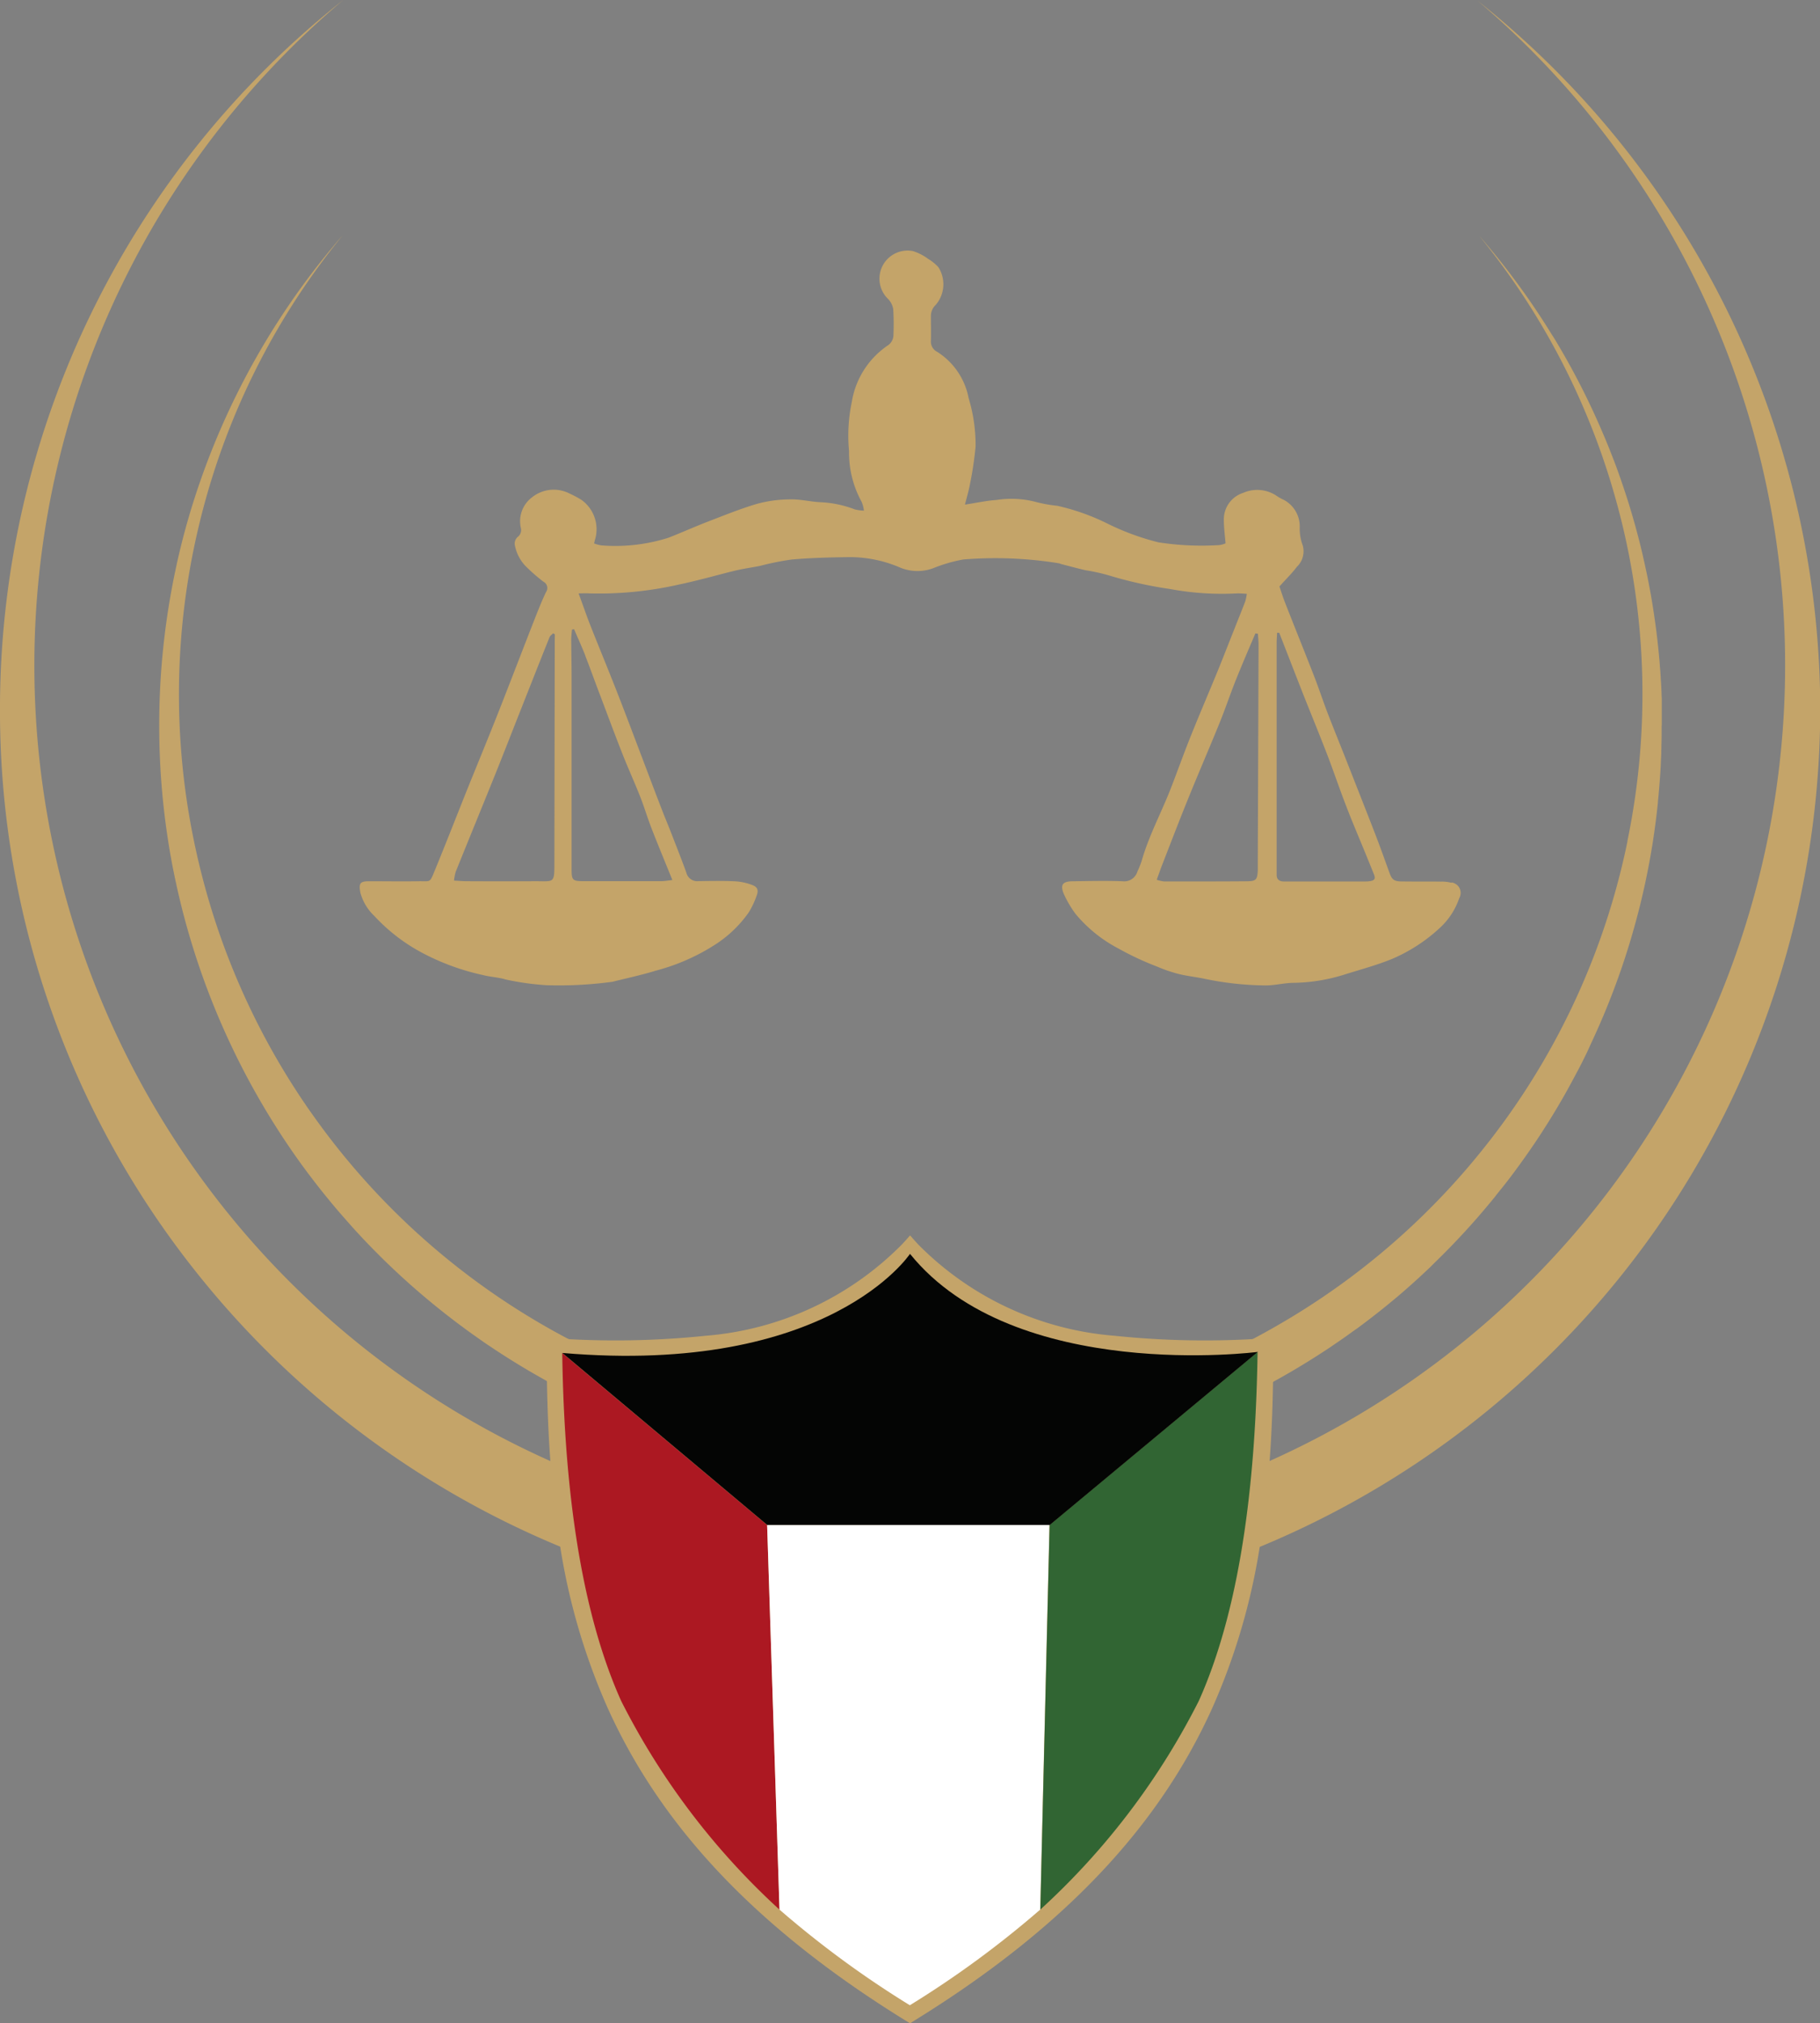 <svg xmlns="http://www.w3.org/2000/svg" xmlns:xlink="http://www.w3.org/1999/xlink" width="71.206" height="79.13" viewBox="0 0 71.206 79.13">
  <rect x="0" y="0" width="71.206" height="79.13" fill="#808080" stroke="none"/>
  <defs>
    <clipPath id="clip-path">
      <rect id="Rectangle_35634" data-name="Rectangle 35634" width="71.206" height="79.13" fill="none"/>
    </clipPath>
    <clipPath id="clip-path-2">
      <rect id="Rectangle_35635" data-name="Rectangle 35635" width="70.281" height="51.619" fill="#fff" stroke="#707070" stroke-width="1"/>
    </clipPath>
    <clipPath id="clip-path-3">
      <rect id="Rectangle_35636" data-name="Rectangle 35636" width="79.811" height="66.311" fill="#fff" stroke="#707070" stroke-width="1"/>
    </clipPath>
  </defs>
  <g id="MOJ_Logo" clip-path="url(#clip-path)">
    <path id="Path_61901" data-name="Path 61901" d="M391.676,268.874h0a1.437,1.437,0,0,0-.412-.046c-.5-.007-1.011,0-1.517-.007-.32,0-.4-.069-.5-.355-.189-.518-.373-1.039-.573-1.553-.375-.968-.758-1.931-1.137-2.9-.235-.594-.477-1.188-.707-1.784-.182-.479-.343-.968-.529-1.445-.377-.968-.766-1.928-1.146-2.9-.085-.218-.152-.443-.207-.6.258-.289.49-.513.684-.77a.84.84,0,0,0,.228-.832,1.883,1.883,0,0,1-.118-.729,1.174,1.174,0,0,0-.612-1.05,1.841,1.841,0,0,1-.265-.145,1.363,1.363,0,0,0-1.335-.135,1.086,1.086,0,0,0-.757,1.064c0,.3.041.592.067.911a1.039,1.039,0,0,1-.237.067,11.075,11.075,0,0,1-2.383-.106,9.836,9.836,0,0,1-1.952-.71,8.721,8.721,0,0,0-2.01-.72,5.487,5.487,0,0,1-.887-.163,3.793,3.793,0,0,0-1.5-.064c-.4.027-.785.114-1.227.181.078-.312.154-.562.2-.819a14.09,14.09,0,0,0,.216-1.451,6.318,6.318,0,0,0-.272-1.894,2.744,2.744,0,0,0-1.234-1.814.443.443,0,0,1-.242-.427c.009-.316,0-.631,0-.947a.6.6,0,0,1,.194-.466,1.241,1.241,0,0,0,.1-1.466,1.716,1.716,0,0,0-.4-.326,1.985,1.985,0,0,0-.6-.307,1.1,1.1,0,0,0-.985,1.858.741.741,0,0,1,.217.415,9.467,9.467,0,0,1,.009.985.5.5,0,0,1-.24.445,3.307,3.307,0,0,0-1.39,2.2,6.388,6.388,0,0,0-.108,1.919,3.989,3.989,0,0,0,.495,1.991,1.353,1.353,0,0,1,.088.339,1.843,1.843,0,0,1-.357-.048,4.253,4.253,0,0,0-1.317-.28c-.4-.014-.8-.122-1.2-.112a4.989,4.989,0,0,0-1.3.172c-.658.192-1.3.456-1.938.7-.516.2-1.022.427-1.535.628a6.9,6.9,0,0,1-2.622.3,1.429,1.429,0,0,1-.29-.078c.023-.08.03-.129.046-.174a1.414,1.414,0,0,0-.534-1.525,3.9,3.9,0,0,0-.467-.25,1.355,1.355,0,0,0-1.466.142,1.17,1.17,0,0,0-.444,1.2.338.338,0,0,1-.131.362.349.349,0,0,0-.108.284,1.611,1.611,0,0,0,.412.835,6.957,6.957,0,0,0,.707.621.353.353,0,0,1,.037.023.275.275,0,0,1,.069.385l0,0c-.168.351-.311.716-.454,1.078-.467,1.193-.923,2.387-1.393,3.58-.391.993-.8,1.981-1.2,2.972-.435,1.083-.856,2.169-1.3,3.247-.21.509-.152.427-.626.433-.644.011-1.292,0-1.936,0-.366,0-.417.071-.359.433a1.964,1.964,0,0,0,.552.927,7.045,7.045,0,0,0,1.941,1.477,9.236,9.236,0,0,0,2.318.835c.292.076.606.085.882.172a10.59,10.59,0,0,0,1.6.223,15.5,15.5,0,0,0,2.56-.133.108.108,0,0,0,.037-.007c.557-.14,1.123-.259,1.671-.429a8.048,8.048,0,0,0,2.33-1.023,4.709,4.709,0,0,0,1.316-1.268,3.388,3.388,0,0,0,.3-.64c.083-.22.037-.343-.18-.422a2.227,2.227,0,0,0-.656-.142c-.479-.023-.96-.014-1.441-.007a.438.438,0,0,1-.474-.337c-.2-.553-.419-1.1-.631-1.649-.11-.28-.228-.555-.334-.835-.253-.653-.5-1.309-.748-1.965-.343-.9-.681-1.807-1.035-2.706-.325-.828-.665-1.649-.992-2.475-.161-.406-.3-.819-.474-1.287.17,0,.29-.009.412,0a14.078,14.078,0,0,0,3.534-.351c.295-.06.59-.133.879-.206.437-.108.873-.232,1.31-.335.315-.076.64-.119.96-.183a10.907,10.907,0,0,1,1.243-.25c.716-.062,1.439-.083,2.16-.092a4.952,4.952,0,0,1,2.088.41,1.775,1.775,0,0,0,1.285.023,6.03,6.03,0,0,1,1.181-.343,15.558,15.558,0,0,1,3.736.149c.037.007.071.025.108.035.313.08.626.165.944.239a7.2,7.2,0,0,1,.879.192,16.242,16.242,0,0,0,2.422.541,11.121,11.121,0,0,0,2.645.17c.1,0,.2.009.357.018a2.02,2.02,0,0,1-.058.289c-.133.351-.276.7-.414,1.05-.223.56-.44,1.122-.667,1.679-.343.837-.7,1.665-1.035,2.5-.276.685-.525,1.383-.792,2.073-.371.958-.868,1.867-1.149,2.862a3.906,3.906,0,0,1-.168.417.534.534,0,0,1-.573.372c-.644-.025-1.291-.009-1.936,0-.426,0-.527.142-.35.534a4.345,4.345,0,0,0,.44.741,5.491,5.491,0,0,0,1.692,1.362,11.251,11.251,0,0,0,1.5.7,5.575,5.575,0,0,0,.851.291c.352.087.716.121,1.071.2a12.078,12.078,0,0,0,2.244.245c.384.016.773-.094,1.162-.1a6.963,6.963,0,0,0,1.966-.312c.631-.2,1.275-.369,1.885-.617a6.487,6.487,0,0,0,1.862-1.2,2.805,2.805,0,0,0,.781-1.184.411.411,0,0,0-.3-.612m-35.088-9.453q-.007,4.328-.014,8.655c0,.856,0,.745-.771.748q-1.329.007-2.656,0c-.15,0-.3-.014-.5-.025a1.917,1.917,0,0,1,.066-.343c.511-1.266,1.029-2.529,1.54-3.795.356-.885.7-1.773,1.052-2.66.359-.908.716-1.816,1.08-2.722.023-.059.092-.1.138-.151l.069.039Zm1.2.6c.21.536.4,1.078.608,1.616.279.739.552,1.477.842,2.211.221.562.472,1.11.693,1.67.161.408.285.832.444,1.24.253.651.523,1.3.815,2.02-.175.018-.306.044-.439.044q-1.516,0-3.035,0c-.435,0-.469-.036-.469-.481q0-3.78,0-7.558c0-.468-.011-.933-.014-1.4,0-.135.018-.268.028-.4l.083-.016c.15.353.311.7.449,1.059m26.3,8.4h0c-.021.337-.071.394-.408.4-.785.007-1.57.007-2.352.007-.3,0-.608,0-.912,0a1.721,1.721,0,0,1-.281-.064c.08-.22.147-.417.223-.61.336-.862.667-1.729,1.016-2.587.4-.986.824-1.965,1.225-2.951.225-.557.417-1.131.64-1.688.242-.6.5-1.2.755-1.8l.1.011c.009.147.025.294.025.441q-.014,4.2-.03,8.391c0,.151,0,.3,0,.454m4.415.388a1.492,1.492,0,0,1-.264.016h-2.922c-.076,0-.152,0-.228,0-.163-.007-.263-.083-.263-.257,0-.062,0-.126,0-.188q0-4.441,0-8.881c0-.133.011-.264.018-.4h.083v0q.463,1.191.928,2.381c.318.8.647,1.6.958,2.408.251.654.474,1.319.727,1.972.242.631.509,1.252.764,1.878.108.266.219.532.325.8.069.167.039.238-.128.27" transform="translate(-334.891 -234.346)" fill="#c4a469"/>
    <g id="Mask_Group_29" data-name="Mask Group 29" transform="translate(0.993 6.083)" clip-path="url(#clip-path-2)">
      <path id="Path_61900" data-name="Path 61900" d="M212.5,248.269v.013q0,.123,0,.247,0,.249-.008.5c0,.074,0,.147-.006.221,0,.02,0,.041,0,.061,0,.071-.005.143-.008.215s-.007.165-.011.247h0c0,.071-.008.142-.012.212,0,.029,0,.057-.005.086,0,.065-.009.13-.013.2q-.008.124-.018.247c-.006.075-.012.149-.018.224-.008.09-.016.18-.024.27s-.015.154-.023.231c0,.011,0,.021,0,.032-.008.075-.016.15-.024.225s-.019.163-.028.245-.019.157-.029.235c0,.014,0,.027-.005.041-.009.071-.018.142-.028.212s-.022.162-.034.243-.021.142-.031.213q-.042.275-.089.548l-.03.173q-.068.378-.145.754c-.016.078-.032.155-.049.233q-.072.337-.152.671l-.04.166c-.013.053-.026.107-.04.16q-.119.474-.254.942c-.018.063-.036.126-.055.189l-.069.233q-.036.116-.072.232c-.024.078-.048.154-.073.231s-.05.154-.075.231-.051.153-.077.23-.052.153-.079.229l-.081.228c-.055.152-.11.3-.167.454l-.087.226q-.044.113-.088.225l-.09.225q-.091.224-.186.446l-.072.167-.064.146q-.077.176-.157.351c-.033.073-.067.147-.1.219s-.068.146-.1.219-.069.145-.1.218q-.106.218-.214.433c-.039.078-.079.154-.118.231l-.1.184c-.04.076-.081.152-.121.228l-.115.212-.058.106-.058.106q-.353.632-.738,1.246-.128.2-.259.407-.263.405-.54.8-.109.157-.221.312-.24.336-.49.665-.146.192-.3.382t-.3.378q-.305.375-.624.742l-.16.182-.161.181-.163.18-.124.134-.042.045-.166.177-.167.176q-.253.263-.513.52l-.174.17-.1.1-.1.1-.146.138-.178.167-.178.164,0,0-.138.125-.143.128-.135.119-.075.066-.107.093-.134.115-.171.144-.05.041-.143.118q-.178.146-.358.29l-.192.151q-.348.273-.705.536l-.143.1-.213.153-.173.123-.127.088-.129.089,0,0-.187.128-.066.045-.168.112-.029.019-.165.108-.073.047-.171.109-.03.019-.168.106-.067.042-.2.123-.226.137-.228.135-.229.133-.231.131-.232.129h0l-.034.021c-.219.119-.44.236-.661.351a28.883,28.883,0,0,1-3.695,1.6l0,0a29.652,29.652,0,0,1-19.833-.057h0a29.08,29.08,0,0,1-3.55-1.55q-.311-.162-.615-.33a.184.184,0,0,1-.037-.018l-.076-.042c-.087-.048-.174-.1-.261-.147l-.249-.143-.128-.074-.127-.075q-.625-.371-1.231-.771l-.2-.134q-.156-.1-.311-.212l-.208-.145-.158-.112q-.157-.113-.313-.227h0c-.1-.077-.207-.153-.31-.231l-.307-.235q-.611-.475-1.2-.982-.785-.679-1.51-1.4l-.144-.145q-.144-.145-.285-.291l-.141-.147-.14-.148q-.1-.111-.207-.223l-.2-.224q-.2-.225-.4-.454t-.39-.461q-.192-.232-.379-.467-.125-.157-.247-.315l-.121-.158q-.121-.159-.24-.319l-.118-.16-.046-.063-.071-.1-.09-.125a29.347,29.347,0,0,1-4.729-10.717c0-.021-.009-.041-.013-.061-.014-.061-.027-.123-.04-.184s-.023-.108-.033-.161-.018-.088-.027-.132c-.031-.152-.059-.3-.087-.456l-.029-.159q-.025-.145-.049-.289s0,0,0,0a29.356,29.356,0,0,1-.306-7.013c.008-.106.017-.212.026-.318q.021-.239.046-.478c.011-.106.023-.212.035-.317s.025-.212.038-.319c.027-.211.056-.423.087-.634.015-.106.032-.212.049-.318q.038-.237.08-.474c.009-.053.019-.106.028-.159q.029-.158.059-.315t.063-.316q.049-.236.1-.471c.012-.053.023-.105.035-.158q.108-.47.231-.938c.007-.026.013-.052.021-.078s.014-.052.021-.078.011-.042.017-.063l.025-.092c.01-.036.02-.072.03-.108l.031-.108.055-.191a0,0,0,0,1,0,0c.013-.045.026-.09.04-.135a29.431,29.431,0,0,1,4.545-9.085q.232-.313.473-.62.215-.274.437-.544l.018-.022.054-.065.115-.139.092-.11q.123-.145.248-.288l-.021.025-.135.168-.027.034-.126.159a28.343,28.343,0,0,0-5.152,10.3c-.017.062-.033.124-.049.186,0,.019-.01.038-.014.057q-.035.134-.067.27c-.022.088-.044.177-.064.265a28.309,28.309,0,0,0-.2,12.085l.039.19c.012.062.025.123.039.184.017.076.033.153.05.229.011.052.023.1.035.156,0,.021.01.043.015.065q.021.093.044.186a28.369,28.369,0,0,0,4.168,9.442q.094.139.192.277l.047.067.08.112.117.163a28.48,28.48,0,0,0,9.832,8.545h0a.015.015,0,0,0,.009,0c.43.227.865.445,1.307.649a28.8,28.8,0,0,0,24.255-.023h0q.634-.3,1.252-.626l.227-.122c.075-.04.15-.081.225-.122h0l.223-.125q.111-.061.222-.126.383-.22.758-.45a28.413,28.413,0,0,0,7.562-6.768l.127-.164.046-.06.129-.17q.073-.1.144-.193a28.348,28.348,0,0,0,4.89-10.771c.017-.077.034-.155.05-.232.01-.049.021-.1.03-.145,0-.007,0-.015,0-.022.01-.046.019-.092.028-.139a28.316,28.316,0,0,0-.21-12.159q-.075-.315-.158-.629-.027-.1-.056-.209a28.3,28.3,0,0,0-4.446-9.29l-.14-.191c-.047-.064-.094-.127-.142-.19l-.077-.1-.12-.157c-.062-.082-.126-.163-.19-.244l-.1-.125c-.062-.079-.126-.157-.189-.236a29.274,29.274,0,0,1,2.238,2.925q.306.458.594.925l.1.156q.143.235.281.472t.271.477q.089.16.176.32l.086.161.085.161.084.162q.126.243.247.489c.03.061.06.121.089.182l.07.146.078.165c.026.055.052.11.077.165q.229.5.44,1l.07.168c.046.112.092.225.136.338l.066.169.007.016c.039.1.077.2.116.3q.1.266.194.535l.05.145q.132.381.254.765l.052.167.059.194.058.194q.046.155.09.312.035.123.068.247c.006.022.012.045.018.067.021.078.042.157.063.235s.041.157.061.235c.026.105.052.211.077.316l.055.234,0,.007q.027.116.053.233c.018.079.035.158.052.237.01.045.019.09.029.135s.019.093.029.139l.024.117q.036.181.07.363c.011.058.022.117.032.175.019.1.037.208.054.312.007.04.013.08.02.12.018.107.035.214.051.322.008.054.017.107.024.161s.014.092.02.138q.037.259.07.518.019.157.037.315l.014.129q.028.26.052.521c.005.054.01.108.015.163l.013.163c0,.052.008.1.012.155s.007.094.01.14.006.1.01.145c0,.072.009.143.013.214l.006.113c.006.108.011.217.015.326,0,.067.006.133.008.2l0,.11c0,.024,0,.047,0,.071,0,.041,0,.082,0,.123s0,.089,0,.133,0,.092,0,.138c0,.076,0,.151,0,.226s0,.132,0,.2v.047Z" transform="translate(-148.483 -225.965)" fill="#c4a469"/>
    </g>
    <g id="Mask_Group_30" data-name="Mask Group 30" transform="translate(-4.368 -2.255)" clip-path="url(#clip-path-3)">
      <path id="Path_61899" data-name="Path 61899" d="M71.206,26.965v1.548a35.483,35.483,0,0,1-21.889,31.98c-.014,0-.025.011-.037.016-.253.1-.5.2-.759.3a35.4,35.4,0,0,1-7.541,2.007h0A36.164,36.164,0,0,1,30.125,62.8h0a35.482,35.482,0,0,1-7.449-2c-.237-.092-.474-.188-.712-.284l-.037-.016A35.6,35.6,0,0,1,7.75,49.85,35.235,35.235,0,0,1,0,28.052v-.557A35.354,35.354,0,0,1,13.433,0a34.073,34.073,0,0,0,8.106,57.151h0l.035.016c.223.1.447.2.672.291a33.963,33.963,0,0,0,7.779,2.24l0,0a34.826,34.826,0,0,0,11.025.021h0a34.2,34.2,0,0,0,7.9-2.259c.24-.1.479-.2.716-.312l.037-.016h0A34.094,34.094,0,0,0,57.806.028a35.48,35.48,0,0,1,13.4,26.937" transform="translate(4.368 2.252)" fill="#c4a469"/>
    </g>
    <path id="Path_61902" data-name="Path 61902" d="M559.067,1207.28v.381q0,.664-.009,1.317c-.018,1.051-.057,2.083-.134,3.1-.081,1.135-.2,2.255-.387,3.356a25.142,25.142,0,0,1-1.84,6.263c-1.964,4.372-5.483,8.435-11.639,12.24l-.12.076-.062.041-.018.011-.083-.052-.124-.076c-6.155-3.806-9.674-7.866-11.639-12.24a25.079,25.079,0,0,1-1.84-6.265c-.182-1.1-.306-2.218-.387-3.354-.076-1.021-.115-2.056-.134-3.106-.007-.435-.009-.874-.009-1.314v-.381h.385c.138.009.276.019.414.025,1.082.06,2.169.069,3.254.025.726-.03,1.449-.08,2.172-.156a12.146,12.146,0,0,0,7.7-3.6l.173-.19.113-.131h.007l.014.014.1.114.173.193a12.14,12.14,0,0,0,7.7,3.6,34.186,34.186,0,0,0,4.723.163c.235-.009.47-.018.7-.032.141-.007.279-.016.417-.025Z" transform="translate(-509.252 -1154.927)" fill="#c4a469" fill-rule="evenodd"/>
    <path id="Path_61903" data-name="Path 61903" d="M546.128,1317.9c.066,4.508.551,9.7,2.306,13.609a28.412,28.412,0,0,0,6.195,8.162l-.484-15.044Z" transform="translate(-524.131 -1264.98)" fill="#ac1822" fill-rule="evenodd"/>
    <path id="Path_61904" data-name="Path 61904" d="M744.571,1485.117l.484,15.044a38.8,38.8,0,0,0,5.1,3.741,38.724,38.724,0,0,0,5.1-3.741l.363-15.044Z" transform="translate(-714.558 -1425.472)" fill="#fff" fill-rule="evenodd"/>
    <path id="Path_61905" data-name="Path 61905" d="M1017.689,1316.848l-8.141,6.769-.363,15.044a28.343,28.343,0,0,0,6.2-8.16c1.755-3.911,2.234-9.146,2.3-13.653Z" transform="translate(-968.483 -1263.974)" fill="#316533" fill-rule="evenodd"/>
    <path id="Path_61906" data-name="Path 61906" d="M559.726,1221.649s-3.145,4.768-13.6,3.874l8.016,6.728h11.054l8.141-6.769s-9.507,1.234-13.606-3.831Z" transform="translate(-524.125 -1172.606)" fill="#040504" fill-rule="evenodd"/>
  </g>
</svg>
